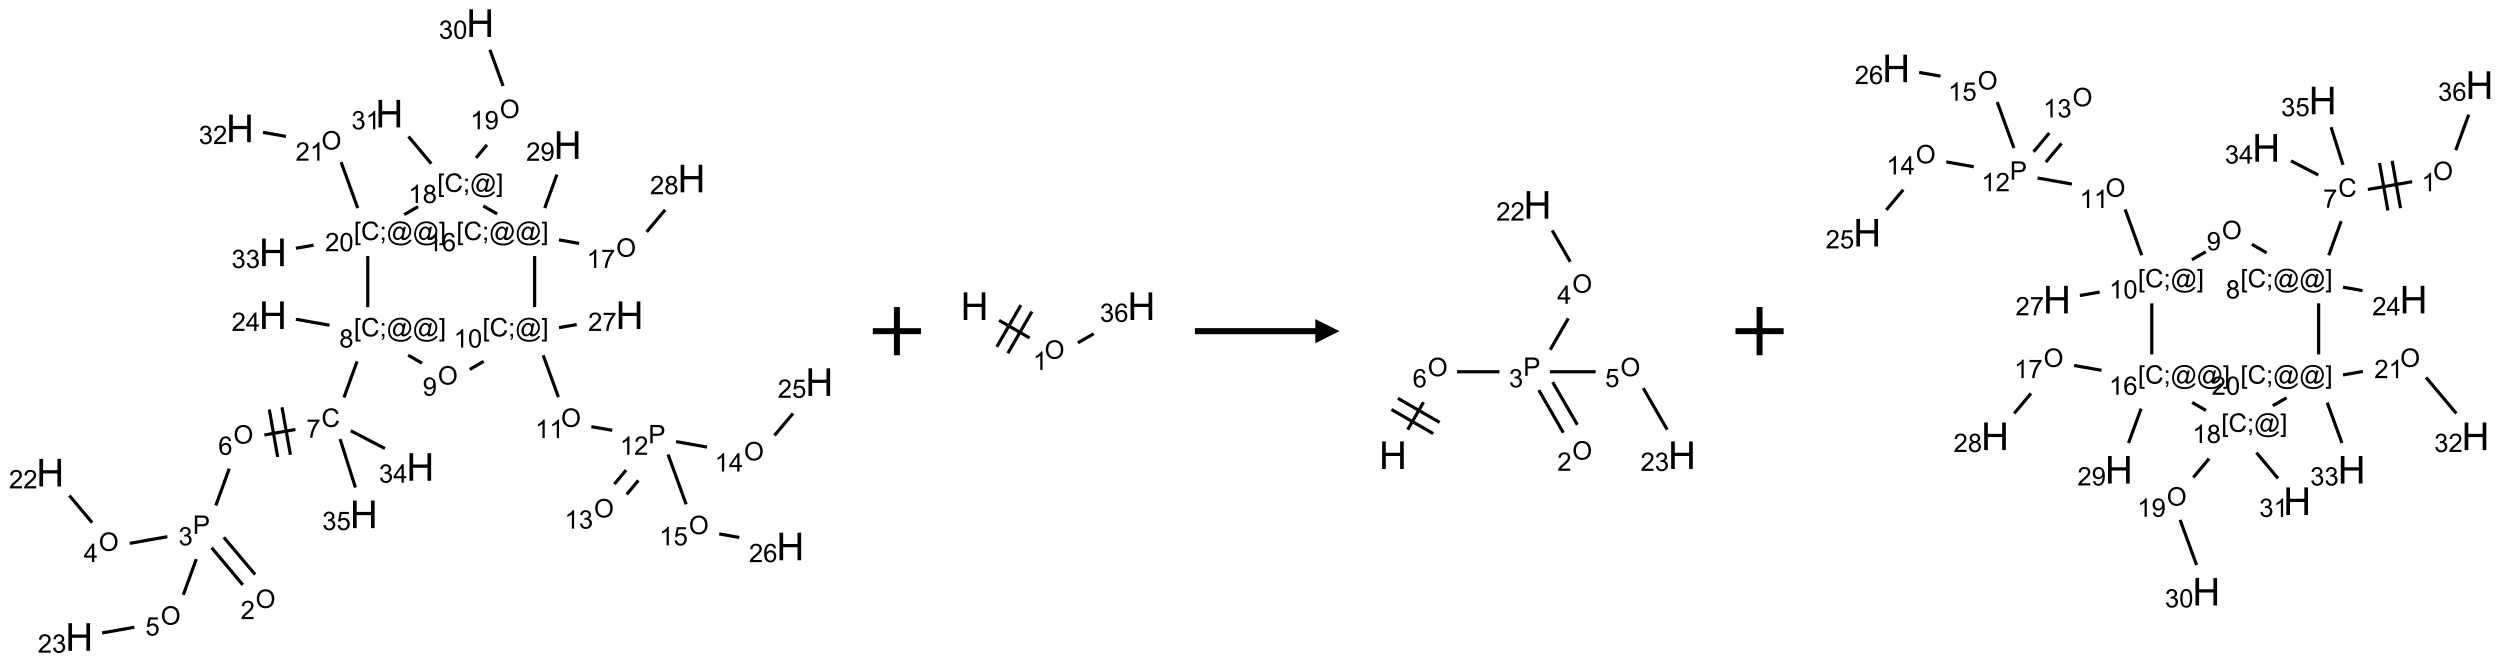 <?xml version="1.0" encoding="UTF-8"?>
<svg xmlns="http://www.w3.org/2000/svg" xmlns:xlink="http://www.w3.org/1999/xlink" width="1038" height="275" viewBox="0 0 1038 275">
<defs>
<g>
<g id="glyph-0-0">
<path d="M 1.332 0 L 1.332 -6.668 L 6.668 -6.668 L 6.668 0 Z M 1.5 -0.168 L 6.5 -0.168 L 6.5 -6.5 L 1.5 -6.5 Z M 1.5 -0.168 "/>
</g>
<g id="glyph-0-1">
<path d="M 0.516 -3.719 C 0.516 -4.984 0.855 -5.977 1.535 -6.695 C 2.215 -7.414 3.094 -7.77 4.172 -7.77 C 4.875 -7.77 5.512 -7.602 6.078 -7.266 C 6.645 -6.93 7.074 -6.461 7.371 -5.855 C 7.668 -5.254 7.816 -4.57 7.816 -3.809 C 7.816 -3.035 7.66 -2.34 7.348 -1.73 C 7.035 -1.117 6.594 -0.656 6.02 -0.34 C 5.449 -0.027 4.828 0.129 4.168 0.129 C 3.449 0.129 2.805 -0.043 2.238 -0.391 C 1.672 -0.738 1.246 -1.211 0.953 -1.812 C 0.66 -2.414 0.516 -3.047 0.516 -3.719 Z M 1.559 -3.703 C 1.559 -2.781 1.805 -2.059 2.301 -1.527 C 2.793 -1 3.414 -0.734 4.16 -0.734 C 4.922 -0.734 5.547 -1 6.039 -1.535 C 6.531 -2.07 6.777 -2.828 6.777 -3.812 C 6.777 -4.434 6.672 -4.977 6.461 -5.441 C 6.25 -5.902 5.945 -6.262 5.539 -6.52 C 5.133 -6.773 4.68 -6.902 4.176 -6.902 C 3.461 -6.902 2.848 -6.656 2.332 -6.164 C 1.816 -5.672 1.559 -4.852 1.559 -3.703 Z M 1.559 -3.703 "/>
</g>
<g id="glyph-0-2">
<path d="M 5.371 -0.902 L 5.371 0 L 0.324 0 C 0.316 -0.227 0.352 -0.441 0.434 -0.652 C 0.562 -0.996 0.766 -1.332 1.051 -1.668 C 1.332 -2 1.742 -2.387 2.277 -2.824 C 3.105 -3.504 3.668 -4.043 3.957 -4.441 C 4.25 -4.84 4.395 -5.215 4.395 -5.566 C 4.395 -5.938 4.262 -6.254 3.996 -6.508 C 3.73 -6.762 3.387 -6.891 2.957 -6.891 C 2.508 -6.891 2.145 -6.754 1.875 -6.484 C 1.605 -6.215 1.469 -5.84 1.465 -5.359 L 0.5 -5.457 C 0.566 -6.176 0.812 -6.727 1.246 -7.102 C 1.676 -7.477 2.254 -7.668 2.98 -7.668 C 3.711 -7.668 4.293 -7.465 4.719 -7.059 C 5.145 -6.652 5.359 -6.148 5.359 -5.547 C 5.359 -5.242 5.297 -4.941 5.172 -4.645 C 5.047 -4.352 4.84 -4.039 4.551 -3.715 C 4.262 -3.387 3.777 -2.938 3.105 -2.371 C 2.543 -1.898 2.18 -1.578 2.02 -1.41 C 1.859 -1.242 1.73 -1.07 1.625 -0.902 Z M 5.371 -0.902 "/>
</g>
<g id="glyph-0-3">
<path d="M 0.824 0 L 0.824 -7.637 L 3.703 -7.637 C 4.211 -7.637 4.598 -7.609 4.863 -7.562 C 5.238 -7.5 5.555 -7.383 5.809 -7.207 C 6.062 -7.031 6.266 -6.785 6.418 -6.469 C 6.574 -6.152 6.652 -5.805 6.652 -5.426 C 6.652 -4.777 6.445 -4.227 6.031 -3.777 C 5.617 -3.328 4.871 -3.105 3.793 -3.105 L 1.832 -3.105 L 1.832 0 Z M 1.832 -4.004 L 3.809 -4.004 C 4.461 -4.004 4.922 -4.125 5.199 -4.371 C 5.473 -4.613 5.609 -4.953 5.609 -5.395 C 5.609 -5.715 5.527 -5.988 5.367 -6.215 C 5.207 -6.441 4.992 -6.594 4.73 -6.668 C 4.559 -6.711 4.246 -6.734 3.785 -6.734 L 1.832 -6.734 Z M 1.832 -4.004 "/>
</g>
<g id="glyph-0-4">
<path d="M 0.449 -2.016 L 1.387 -2.141 C 1.492 -1.609 1.676 -1.227 1.934 -0.992 C 2.191 -0.758 2.508 -0.641 2.879 -0.641 C 3.32 -0.641 3.695 -0.793 3.996 -1.098 C 4.301 -1.402 4.453 -1.781 4.453 -2.234 C 4.453 -2.664 4.312 -3.02 4.031 -3.301 C 3.75 -3.578 3.391 -3.719 2.957 -3.719 C 2.781 -3.719 2.562 -3.684 2.297 -3.613 L 2.402 -4.438 C 2.465 -4.43 2.516 -4.426 2.551 -4.426 C 2.949 -4.426 3.312 -4.531 3.629 -4.738 C 3.949 -4.949 4.109 -5.27 4.109 -5.703 C 4.109 -6.047 3.992 -6.332 3.762 -6.559 C 3.527 -6.785 3.227 -6.895 2.859 -6.895 C 2.496 -6.895 2.191 -6.781 1.949 -6.551 C 1.707 -6.324 1.547 -5.98 1.48 -5.52 L 0.543 -5.688 C 0.656 -6.316 0.918 -6.805 1.324 -7.148 C 1.73 -7.492 2.234 -7.668 2.84 -7.668 C 3.254 -7.668 3.641 -7.578 3.988 -7.398 C 4.34 -7.219 4.609 -6.977 4.793 -6.668 C 4.98 -6.359 5.074 -6.031 5.074 -5.684 C 5.074 -5.352 4.984 -5.051 4.809 -4.781 C 4.629 -4.512 4.367 -4.297 4.02 -4.137 C 4.473 -4.031 4.824 -3.816 5.074 -3.488 C 5.324 -3.16 5.449 -2.75 5.449 -2.254 C 5.449 -1.59 5.203 -1.023 4.719 -0.559 C 4.234 -0.098 3.617 0.137 2.875 0.137 C 2.203 0.137 1.648 -0.062 1.207 -0.465 C 0.762 -0.863 0.512 -1.379 0.449 -2.016 Z M 0.449 -2.016 "/>
</g>
<g id="glyph-0-5">
<path d="M 3.449 0 L 3.449 -1.828 L 0.137 -1.828 L 0.137 -2.688 L 3.621 -7.637 L 4.387 -7.637 L 4.387 -2.688 L 5.418 -2.688 L 5.418 -1.828 L 4.387 -1.828 L 4.387 0 Z M 3.449 -2.688 L 3.449 -6.129 L 1.059 -2.688 Z M 3.449 -2.688 "/>
</g>
<g id="glyph-0-6">
<path d="M 0.441 -2 L 1.426 -2.082 C 1.5 -1.605 1.668 -1.242 1.934 -1.004 C 2.199 -0.762 2.52 -0.641 2.895 -0.641 C 3.348 -0.641 3.73 -0.812 4.043 -1.152 C 4.355 -1.492 4.512 -1.941 4.512 -2.504 C 4.512 -3.039 4.359 -3.461 4.059 -3.77 C 3.758 -4.078 3.367 -4.234 2.879 -4.234 C 2.578 -4.234 2.305 -4.164 2.062 -4.027 C 1.82 -3.891 1.629 -3.715 1.488 -3.496 L 0.609 -3.609 L 1.348 -7.531 L 5.145 -7.531 L 5.145 -6.637 L 2.098 -6.637 L 1.688 -4.582 C 2.145 -4.902 2.625 -5.062 3.129 -5.062 C 3.797 -5.062 4.359 -4.832 4.816 -4.371 C 5.277 -3.91 5.504 -3.312 5.504 -2.59 C 5.504 -1.898 5.305 -1.301 4.902 -0.797 C 4.41 -0.18 3.742 0.129 2.895 0.129 C 2.199 0.129 1.633 -0.062 1.195 -0.453 C 0.758 -0.844 0.504 -1.359 0.441 -2 Z M 0.441 -2 "/>
</g>
<g id="glyph-0-7">
<path d="M 5.309 -5.766 L 4.375 -5.691 C 4.293 -6.059 4.172 -6.328 4.02 -6.496 C 3.766 -6.762 3.453 -6.895 3.082 -6.895 C 2.785 -6.895 2.523 -6.812 2.297 -6.645 C 2 -6.43 1.77 -6.117 1.598 -5.703 C 1.43 -5.289 1.34 -4.703 1.332 -3.938 C 1.559 -4.281 1.836 -4.535 2.16 -4.703 C 2.488 -4.871 2.828 -4.953 3.188 -4.953 C 3.812 -4.953 4.344 -4.723 4.785 -4.262 C 5.223 -3.801 5.441 -3.207 5.441 -2.48 C 5.441 -2 5.34 -1.555 5.133 -1.145 C 4.926 -0.73 4.641 -0.418 4.281 -0.199 C 3.922 0.02 3.512 0.129 3.051 0.129 C 2.27 0.129 1.633 -0.156 1.141 -0.73 C 0.648 -1.305 0.402 -2.254 0.402 -3.574 C 0.402 -5.051 0.672 -6.121 1.219 -6.793 C 1.695 -7.375 2.336 -7.668 3.141 -7.668 C 3.742 -7.668 4.234 -7.5 4.617 -7.16 C 5 -6.824 5.23 -6.359 5.309 -5.766 Z M 1.48 -2.473 C 1.48 -2.152 1.547 -1.844 1.684 -1.547 C 1.82 -1.25 2.016 -1.027 2.262 -0.871 C 2.508 -0.719 2.766 -0.641 3.035 -0.641 C 3.434 -0.641 3.773 -0.801 4.059 -1.121 C 4.344 -1.441 4.484 -1.875 4.484 -2.422 C 4.484 -2.949 4.344 -3.367 4.062 -3.668 C 3.781 -3.973 3.426 -4.125 3 -4.125 C 2.578 -4.125 2.219 -3.973 1.922 -3.668 C 1.625 -3.363 1.48 -2.969 1.48 -2.473 Z M 1.48 -2.473 "/>
</g>
<g id="glyph-0-8">
<path d="M 6.27 -2.676 L 7.281 -2.422 C 7.07 -1.594 6.688 -0.961 6.137 -0.523 C 5.586 -0.086 4.914 0.129 4.121 0.129 C 3.297 0.129 2.629 -0.039 2.113 -0.371 C 1.598 -0.707 1.203 -1.191 0.934 -1.828 C 0.664 -2.465 0.531 -3.145 0.531 -3.875 C 0.531 -4.672 0.684 -5.363 0.988 -5.957 C 1.293 -6.547 1.723 -6.996 2.285 -7.305 C 2.844 -7.613 3.461 -7.766 4.137 -7.766 C 4.898 -7.766 5.543 -7.57 6.062 -7.184 C 6.582 -6.793 6.945 -6.246 7.152 -5.543 L 6.156 -5.309 C 5.98 -5.863 5.723 -6.266 5.387 -6.52 C 5.051 -6.773 4.625 -6.902 4.113 -6.902 C 3.527 -6.902 3.039 -6.762 2.645 -6.48 C 2.25 -6.199 1.973 -5.82 1.812 -5.348 C 1.652 -4.871 1.574 -4.383 1.574 -3.879 C 1.574 -3.23 1.668 -2.664 1.855 -2.18 C 2.047 -1.695 2.34 -1.332 2.738 -1.094 C 3.137 -0.855 3.57 -0.734 4.035 -0.734 C 4.602 -0.734 5.082 -0.898 5.473 -1.223 C 5.867 -1.551 6.133 -2.035 6.27 -2.676 Z M 6.27 -2.676 "/>
</g>
<g id="glyph-0-9">
<path d="M 0.504 -6.637 L 0.504 -7.535 L 5.449 -7.535 L 5.449 -6.809 C 4.961 -6.289 4.48 -5.602 4.004 -4.746 C 3.527 -3.887 3.156 -3.004 2.895 -2.098 C 2.707 -1.461 2.59 -0.762 2.535 0 L 1.574 0 C 1.582 -0.602 1.703 -1.328 1.926 -2.176 C 2.152 -3.027 2.477 -3.848 2.898 -4.637 C 3.32 -5.426 3.77 -6.094 4.246 -6.637 Z M 0.504 -6.637 "/>
</g>
<g id="glyph-0-10">
<path d="M 0.723 2.121 L 0.723 -7.637 L 2.793 -7.637 L 2.793 -6.859 L 1.66 -6.859 L 1.66 1.344 L 2.793 1.344 L 2.793 2.121 Z M 0.723 2.121 "/>
</g>
<g id="glyph-0-11">
<path d="M 0.949 -4.465 L 0.949 -5.531 L 2.016 -5.531 L 2.016 -4.465 Z M 0.949 0 L 0.949 -1.066 L 2.016 -1.066 L 2.016 0 C 2.016 0.391 1.945 0.711 1.809 0.949 C 1.668 1.191 1.449 1.379 1.145 1.512 L 0.887 1.109 C 1.082 1.023 1.23 0.895 1.324 0.727 C 1.418 0.559 1.469 0.316 1.48 0 Z M 0.949 0 "/>
</g>
<g id="glyph-0-12">
<path d="M 6.047 -0.848 C 5.82 -0.59 5.57 -0.379 5.289 -0.223 C 5.008 -0.062 4.73 0.016 4.449 0.016 C 4.141 0.016 3.84 -0.074 3.547 -0.254 C 3.254 -0.434 3.02 -0.715 2.836 -1.09 C 2.652 -1.465 2.562 -1.875 2.562 -2.324 C 2.562 -2.875 2.703 -3.43 2.988 -3.98 C 3.27 -4.535 3.621 -4.953 4.043 -5.23 C 4.461 -5.508 4.871 -5.645 5.266 -5.645 C 5.566 -5.645 5.855 -5.566 6.129 -5.41 C 6.402 -5.25 6.641 -5.012 6.84 -4.688 L 7.016 -5.496 L 7.949 -5.496 L 7.199 -2 C 7.094 -1.516 7.043 -1.246 7.043 -1.191 C 7.043 -1.098 7.078 -1.02 7.148 -0.949 C 7.219 -0.883 7.305 -0.848 7.406 -0.848 C 7.59 -0.848 7.832 -0.953 8.129 -1.168 C 8.527 -1.445 8.84 -1.816 9.07 -2.285 C 9.301 -2.75 9.418 -3.234 9.418 -3.73 C 9.418 -4.309 9.27 -4.852 8.973 -5.355 C 8.676 -5.859 8.23 -6.262 7.645 -6.562 C 7.055 -6.863 6.406 -7.016 5.691 -7.016 C 4.879 -7.016 4.137 -6.824 3.465 -6.445 C 2.793 -6.066 2.273 -5.52 1.902 -4.809 C 1.535 -4.098 1.348 -3.34 1.348 -2.527 C 1.348 -1.676 1.535 -0.941 1.902 -0.328 C 2.273 0.285 2.809 0.742 3.508 1.035 C 4.207 1.328 4.984 1.473 5.832 1.473 C 6.742 1.473 7.504 1.32 8.121 1.016 C 8.734 0.711 9.195 0.34 9.5 -0.098 L 10.441 -0.098 C 10.266 0.266 9.961 0.637 9.531 1.016 C 9.102 1.395 8.59 1.695 7.996 1.914 C 7.402 2.133 6.688 2.246 5.848 2.246 C 5.078 2.246 4.367 2.145 3.715 1.949 C 3.066 1.75 2.512 1.453 2.051 1.055 C 1.594 0.656 1.25 0.199 1.016 -0.316 C 0.723 -0.973 0.578 -1.684 0.578 -2.441 C 0.578 -3.289 0.75 -4.098 1.098 -4.863 C 1.523 -5.805 2.125 -6.527 2.902 -7.027 C 3.684 -7.527 4.629 -7.777 5.738 -7.777 C 6.602 -7.777 7.375 -7.602 8.059 -7.246 C 8.746 -6.895 9.285 -6.371 9.684 -5.672 C 10.02 -5.07 10.188 -4.418 10.188 -3.715 C 10.188 -2.707 9.832 -1.812 9.125 -1.031 C 8.492 -0.328 7.801 0.02 7.051 0.02 C 6.812 0.02 6.617 -0.016 6.473 -0.09 C 6.324 -0.16 6.215 -0.266 6.145 -0.402 C 6.102 -0.488 6.066 -0.637 6.047 -0.848 Z M 3.527 -2.262 C 3.527 -1.785 3.641 -1.414 3.863 -1.152 C 4.09 -0.887 4.348 -0.754 4.641 -0.754 C 4.836 -0.754 5.039 -0.812 5.254 -0.93 C 5.469 -1.047 5.676 -1.219 5.871 -1.449 C 6.066 -1.676 6.23 -1.969 6.355 -2.32 C 6.48 -2.672 6.543 -3.027 6.543 -3.379 C 6.543 -3.852 6.426 -4.219 6.191 -4.48 C 5.957 -4.738 5.672 -4.871 5.332 -4.871 C 5.109 -4.871 4.902 -4.812 4.707 -4.699 C 4.512 -4.586 4.32 -4.406 4.137 -4.156 C 3.953 -3.906 3.805 -3.602 3.691 -3.246 C 3.582 -2.887 3.527 -2.559 3.527 -2.262 Z M 3.527 -2.262 "/>
</g>
<g id="glyph-0-13">
<path d="M 2.27 2.121 L 0.203 2.121 L 0.203 1.344 L 1.332 1.344 L 1.332 -6.859 L 0.203 -6.859 L 0.203 -7.637 L 2.27 -7.637 Z M 2.27 2.121 "/>
</g>
<g id="glyph-0-14">
<path d="M 1.887 -4.141 C 1.496 -4.281 1.207 -4.484 1.02 -4.75 C 0.832 -5.016 0.738 -5.328 0.738 -5.699 C 0.738 -6.254 0.938 -6.719 1.34 -7.098 C 1.738 -7.477 2.27 -7.668 2.934 -7.668 C 3.598 -7.668 4.137 -7.473 4.543 -7.086 C 4.949 -6.699 5.152 -6.227 5.152 -5.672 C 5.152 -5.316 5.059 -5.008 4.871 -4.746 C 4.688 -4.484 4.406 -4.281 4.027 -4.141 C 4.496 -3.988 4.852 -3.742 5.098 -3.402 C 5.34 -3.062 5.465 -2.656 5.465 -2.184 C 5.465 -1.531 5.234 -0.98 4.77 -0.535 C 4.309 -0.09 3.703 0.129 2.949 0.129 C 2.195 0.129 1.586 -0.094 1.125 -0.539 C 0.664 -0.984 0.434 -1.543 0.434 -2.207 C 0.434 -2.703 0.559 -3.121 0.809 -3.457 C 1.062 -3.793 1.422 -4.02 1.887 -4.141 Z M 1.699 -5.73 C 1.699 -5.367 1.812 -5.074 2.047 -4.844 C 2.281 -4.613 2.582 -4.5 2.953 -4.5 C 3.312 -4.5 3.609 -4.613 3.84 -4.84 C 4.07 -5.066 4.188 -5.348 4.188 -5.676 C 4.188 -6.02 4.07 -6.309 3.832 -6.543 C 3.594 -6.777 3.297 -6.895 2.941 -6.895 C 2.586 -6.895 2.289 -6.781 2.051 -6.551 C 1.816 -6.324 1.699 -6.047 1.699 -5.73 Z M 1.395 -2.203 C 1.395 -1.938 1.461 -1.676 1.586 -1.426 C 1.711 -1.176 1.902 -0.984 2.152 -0.848 C 2.402 -0.711 2.672 -0.641 2.957 -0.641 C 3.406 -0.641 3.777 -0.785 4.066 -1.074 C 4.359 -1.363 4.504 -1.727 4.504 -2.172 C 4.504 -2.625 4.355 -2.996 4.055 -3.293 C 3.754 -3.586 3.379 -3.734 2.926 -3.734 C 2.484 -3.734 2.121 -3.59 1.832 -3.297 C 1.543 -3.004 1.395 -2.641 1.395 -2.203 Z M 1.395 -2.203 "/>
</g>
<g id="glyph-0-15">
<path d="M 0.582 -1.766 L 1.484 -1.848 C 1.562 -1.426 1.707 -1.117 1.922 -0.926 C 2.137 -0.734 2.414 -0.641 2.75 -0.641 C 3.039 -0.641 3.289 -0.707 3.508 -0.84 C 3.727 -0.973 3.902 -1.148 4.043 -1.367 C 4.18 -1.586 4.297 -1.887 4.391 -2.262 C 4.484 -2.637 4.531 -3.016 4.531 -3.406 C 4.531 -3.449 4.531 -3.512 4.527 -3.594 C 4.34 -3.297 4.082 -3.055 3.758 -2.867 C 3.434 -2.68 3.082 -2.59 2.703 -2.59 C 2.07 -2.59 1.535 -2.816 1.098 -3.277 C 0.66 -3.734 0.441 -4.34 0.441 -5.09 C 0.441 -5.863 0.672 -6.484 1.129 -6.957 C 1.586 -7.43 2.156 -7.668 2.844 -7.668 C 3.34 -7.668 3.793 -7.531 4.207 -7.266 C 4.617 -7 4.93 -6.617 5.145 -6.121 C 5.355 -5.629 5.465 -4.91 5.465 -3.973 C 5.465 -2.996 5.359 -2.223 5.145 -1.645 C 4.934 -1.066 4.617 -0.625 4.199 -0.324 C 3.781 -0.02 3.293 0.129 2.73 0.129 C 2.133 0.129 1.645 -0.035 1.266 -0.367 C 0.887 -0.699 0.66 -1.164 0.582 -1.766 Z M 4.422 -5.137 C 4.422 -5.676 4.277 -6.102 3.992 -6.418 C 3.707 -6.734 3.359 -6.891 2.957 -6.891 C 2.543 -6.891 2.18 -6.719 1.871 -6.379 C 1.562 -6.039 1.406 -5.598 1.406 -5.059 C 1.406 -4.57 1.555 -4.176 1.848 -3.871 C 2.141 -3.566 2.5 -3.418 2.934 -3.418 C 3.367 -3.418 3.723 -3.57 4.004 -3.871 C 4.281 -4.176 4.422 -4.598 4.422 -5.137 Z M 4.422 -5.137 "/>
</g>
<g id="glyph-0-16">
<path d="M 3.973 0 L 3.035 0 L 3.035 -5.973 C 2.809 -5.758 2.516 -5.543 2.148 -5.328 C 1.781 -5.113 1.453 -4.953 1.16 -4.844 L 1.16 -5.75 C 1.684 -5.996 2.145 -6.297 2.535 -6.645 C 2.93 -6.996 3.207 -7.336 3.371 -7.668 L 3.973 -7.668 Z M 3.973 0 "/>
</g>
<g id="glyph-0-17">
<path d="M 0.441 -3.766 C 0.441 -4.668 0.535 -5.395 0.723 -5.945 C 0.906 -6.496 1.184 -6.922 1.551 -7.219 C 1.918 -7.516 2.375 -7.668 2.934 -7.668 C 3.344 -7.668 3.703 -7.586 4.012 -7.418 C 4.32 -7.254 4.574 -7.016 4.777 -6.707 C 4.977 -6.395 5.137 -6.016 5.25 -5.57 C 5.363 -5.125 5.422 -4.523 5.422 -3.766 C 5.422 -2.871 5.328 -2.148 5.145 -1.598 C 4.961 -1.047 4.688 -0.621 4.32 -0.32 C 3.953 -0.02 3.492 0.129 2.934 0.129 C 2.195 0.129 1.617 -0.133 1.199 -0.66 C 0.695 -1.297 0.441 -2.332 0.441 -3.766 Z M 1.406 -3.766 C 1.406 -2.512 1.555 -1.68 1.848 -1.262 C 2.141 -0.848 2.5 -0.641 2.934 -0.641 C 3.363 -0.641 3.727 -0.848 4.02 -1.266 C 4.312 -1.684 4.457 -2.516 4.457 -3.766 C 4.457 -5.023 4.312 -5.859 4.02 -6.27 C 3.727 -6.684 3.359 -6.891 2.922 -6.891 C 2.492 -6.891 2.148 -6.707 1.891 -6.344 C 1.566 -5.879 1.406 -5.02 1.406 -3.766 Z M 1.406 -3.766 "/>
</g>
<g id="glyph-1-0">
<path d="M 2 0 L 2 -10 L 10 -10 L 10 0 Z M 2.25 -0.25 L 9.75 -0.25 L 9.75 -9.75 L 2.25 -9.75 Z M 2.25 -0.25 "/>
</g>
<g id="glyph-1-1">
<path d="M 1.281 0 L 1.281 -11.453 L 2.797 -11.453 L 2.797 -6.75 L 8.75 -6.75 L 8.75 -11.453 L 10.266 -11.453 L 10.266 0 L 8.75 0 L 8.75 -5.398 L 2.797 -5.398 L 2.797 0 Z M 1.281 0 "/>
</g>
</g>
</defs>
<path fill="none" stroke-width="0.033" stroke-linecap="butt" stroke-linejoin="miter" stroke="rgb(0%, 0%, 0%)" stroke-opacity="1" stroke-miterlimit="10" d="M 2.127 5.724 L 1.802 5.338 " transform="matrix(40, 0, 0, 40, 20.854, 9.594)"/>
<path fill="none" stroke-width="0.033" stroke-linecap="butt" stroke-linejoin="miter" stroke="rgb(0%, 0%, 0%)" stroke-opacity="1" stroke-miterlimit="10" d="M 1.999 5.831 L 1.675 5.445 " transform="matrix(40, 0, 0, 40, 20.854, 9.594)"/>
<path fill="none" stroke-width="0.033" stroke-linecap="butt" stroke-linejoin="miter" stroke="rgb(0%, 0%, 0%)" stroke-opacity="1" stroke-miterlimit="10" d="M 1.216 5.331 L 0.825 5.4 " transform="matrix(40, 0, 0, 40, 20.854, 9.594)"/>
<path fill="none" stroke-width="0.033" stroke-linecap="butt" stroke-linejoin="miter" stroke="rgb(0%, 0%, 0%)" stroke-opacity="1" stroke-miterlimit="10" d="M 0.435 5.185 L 0.199 4.904 " transform="matrix(40, 0, 0, 40, 20.854, 9.594)"/>
<path fill="none" stroke-width="0.033" stroke-linecap="butt" stroke-linejoin="miter" stroke="rgb(0%, 0%, 0%)" stroke-opacity="1" stroke-miterlimit="10" d="M 1.516 5.564 L 1.381 5.935 " transform="matrix(40, 0, 0, 40, 20.854, 9.594)"/>
<path fill="none" stroke-width="0.033" stroke-linecap="butt" stroke-linejoin="miter" stroke="rgb(0%, 0%, 0%)" stroke-opacity="1" stroke-miterlimit="10" d="M 0.873 6.271 L 0.539 6.33 " transform="matrix(40, 0, 0, 40, 20.854, 9.594)"/>
<path fill="none" stroke-width="0.033" stroke-linecap="butt" stroke-linejoin="miter" stroke="rgb(0%, 0%, 0%)" stroke-opacity="1" stroke-miterlimit="10" d="M 1.719 5.007 L 1.858 4.625 " transform="matrix(40, 0, 0, 40, 20.854, 9.594)"/>
<path fill="none" stroke-width="0.033" stroke-linecap="butt" stroke-linejoin="miter" stroke="rgb(0%, 0%, 0%)" stroke-opacity="1" stroke-miterlimit="10" d="M 2.223 4.275 L 2.545 4.218 " transform="matrix(40, 0, 0, 40, 20.854, 9.594)"/>
<path fill="none" stroke-width="0.033" stroke-linecap="butt" stroke-linejoin="miter" stroke="rgb(0%, 0%, 0%)" stroke-opacity="1" stroke-miterlimit="10" d="M 2.493 4.481 L 2.406 3.988 " transform="matrix(40, 0, 0, 40, 20.854, 9.594)"/>
<path fill="none" stroke-width="0.033" stroke-linecap="butt" stroke-linejoin="miter" stroke="rgb(0%, 0%, 0%)" stroke-opacity="1" stroke-miterlimit="10" d="M 2.361 4.504 L 2.274 4.011 " transform="matrix(40, 0, 0, 40, 20.854, 9.594)"/>
<path fill="none" stroke-width="0.033" stroke-linecap="butt" stroke-linejoin="miter" stroke="rgb(0%, 0%, 0%)" stroke-opacity="1" stroke-miterlimit="10" d="M 3.049 3.886 L 3.185 3.511 " transform="matrix(40, 0, 0, 40, 20.854, 9.594)"/>
<path fill="none" stroke-width="0.033" stroke-linecap="butt" stroke-linejoin="miter" stroke="rgb(0%, 0%, 0%)" stroke-opacity="1" stroke-miterlimit="10" d="M 2.899 3.136 L 2.55 3.074 " transform="matrix(40, 0, 0, 40, 20.854, 9.594)"/>
<path fill="none" stroke-width="0.033" stroke-linecap="butt" stroke-linejoin="miter" stroke="rgb(0%, 0%, 0%)" stroke-opacity="1" stroke-miterlimit="10" d="M 3.715 3.447 L 3.859 3.53 " transform="matrix(40, 0, 0, 40, 20.854, 9.594)"/>
<path fill="none" stroke-width="0.033" stroke-linecap="butt" stroke-linejoin="miter" stroke="rgb(0%, 0%, 0%)" stroke-opacity="1" stroke-miterlimit="10" d="M 4.355 3.595 L 4.499 3.511 " transform="matrix(40, 0, 0, 40, 20.854, 9.594)"/>
<path fill="none" stroke-width="0.033" stroke-linecap="butt" stroke-linejoin="miter" stroke="rgb(0%, 0%, 0%)" stroke-opacity="1" stroke-miterlimit="10" d="M 5.117 3.448 L 5.275 3.882 " transform="matrix(40, 0, 0, 40, 20.854, 9.594)"/>
<path fill="none" stroke-width="0.033" stroke-linecap="butt" stroke-linejoin="miter" stroke="rgb(0%, 0%, 0%)" stroke-opacity="1" stroke-miterlimit="10" d="M 5.617 4.189 L 5.834 4.227 " transform="matrix(40, 0, 0, 40, 20.854, 9.594)"/>
<path fill="none" stroke-width="0.033" stroke-linecap="butt" stroke-linejoin="miter" stroke="rgb(0%, 0%, 0%)" stroke-opacity="1" stroke-miterlimit="10" d="M 5.977 4.64 L 5.856 4.785 " transform="matrix(40, 0, 0, 40, 20.854, 9.594)"/>
<path fill="none" stroke-width="0.033" stroke-linecap="butt" stroke-linejoin="miter" stroke="rgb(0%, 0%, 0%)" stroke-opacity="1" stroke-miterlimit="10" d="M 6.105 4.747 L 5.984 4.892 " transform="matrix(40, 0, 0, 40, 20.854, 9.594)"/>
<path fill="none" stroke-width="0.033" stroke-linecap="butt" stroke-linejoin="miter" stroke="rgb(0%, 0%, 0%)" stroke-opacity="1" stroke-miterlimit="10" d="M 6.496 4.344 L 6.818 4.401 " transform="matrix(40, 0, 0, 40, 20.854, 9.594)"/>
<path fill="none" stroke-width="0.033" stroke-linecap="butt" stroke-linejoin="miter" stroke="rgb(0%, 0%, 0%)" stroke-opacity="1" stroke-miterlimit="10" d="M 7.518 4.28 L 7.71 4.052 " transform="matrix(40, 0, 0, 40, 20.854, 9.594)"/>
<path fill="none" stroke-width="0.033" stroke-linecap="butt" stroke-linejoin="miter" stroke="rgb(0%, 0%, 0%)" stroke-opacity="1" stroke-miterlimit="10" d="M 6.413 4.478 L 6.601 4.995 " transform="matrix(40, 0, 0, 40, 20.854, 9.594)"/>
<path fill="none" stroke-width="0.033" stroke-linecap="butt" stroke-linejoin="miter" stroke="rgb(0%, 0%, 0%)" stroke-opacity="1" stroke-miterlimit="10" d="M 6.944 5.302 L 7.153 5.339 " transform="matrix(40, 0, 0, 40, 20.854, 9.594)"/>
<path fill="none" stroke-width="0.033" stroke-linecap="butt" stroke-linejoin="miter" stroke="rgb(0%, 0%, 0%)" stroke-opacity="1" stroke-miterlimit="10" d="M 5.281 3.161 L 5.465 3.129 " transform="matrix(40, 0, 0, 40, 20.854, 9.594)"/>
<path fill="none" stroke-width="0.033" stroke-linecap="butt" stroke-linejoin="miter" stroke="rgb(0%, 0%, 0%)" stroke-opacity="1" stroke-miterlimit="10" d="M 5.028 2.948 L 5.028 2.418 " transform="matrix(40, 0, 0, 40, 20.854, 9.594)"/>
<path fill="none" stroke-width="0.033" stroke-linecap="butt" stroke-linejoin="miter" stroke="rgb(0%, 0%, 0%)" stroke-opacity="1" stroke-miterlimit="10" d="M 5.281 2.25 L 5.49 2.287 " transform="matrix(40, 0, 0, 40, 20.854, 9.594)"/>
<path fill="none" stroke-width="0.033" stroke-linecap="butt" stroke-linejoin="miter" stroke="rgb(0%, 0%, 0%)" stroke-opacity="1" stroke-miterlimit="10" d="M 6.191 2.167 L 6.383 1.938 " transform="matrix(40, 0, 0, 40, 20.854, 9.594)"/>
<path fill="none" stroke-width="0.033" stroke-linecap="butt" stroke-linejoin="miter" stroke="rgb(0%, 0%, 0%)" stroke-opacity="1" stroke-miterlimit="10" d="M 5.133 1.92 L 5.259 1.573 " transform="matrix(40, 0, 0, 40, 20.854, 9.594)"/>
<path fill="none" stroke-width="0.033" stroke-linecap="butt" stroke-linejoin="miter" stroke="rgb(0%, 0%, 0%)" stroke-opacity="1" stroke-miterlimit="10" d="M 4.639 1.981 L 4.495 1.898 " transform="matrix(40, 0, 0, 40, 20.854, 9.594)"/>
<path fill="none" stroke-width="0.033" stroke-linecap="butt" stroke-linejoin="miter" stroke="rgb(0%, 0%, 0%)" stroke-opacity="1" stroke-miterlimit="10" d="M 4.42 1.399 L 4.533 1.264 " transform="matrix(40, 0, 0, 40, 20.854, 9.594)"/>
<path fill="none" stroke-width="0.033" stroke-linecap="butt" stroke-linejoin="miter" stroke="rgb(0%, 0%, 0%)" stroke-opacity="1" stroke-miterlimit="10" d="M 4.701 0.653 L 4.564 0.277 " transform="matrix(40, 0, 0, 40, 20.854, 9.594)"/>
<path fill="none" stroke-width="0.033" stroke-linecap="butt" stroke-linejoin="miter" stroke="rgb(0%, 0%, 0%)" stroke-opacity="1" stroke-miterlimit="10" d="M 3.955 1.459 L 3.719 1.177 " transform="matrix(40, 0, 0, 40, 20.854, 9.594)"/>
<path fill="none" stroke-width="0.033" stroke-linecap="butt" stroke-linejoin="miter" stroke="rgb(0%, 0%, 0%)" stroke-opacity="1" stroke-miterlimit="10" d="M 3.818 1.905 L 3.674 1.988 " transform="matrix(40, 0, 0, 40, 20.854, 9.594)"/>
<path fill="none" stroke-width="0.033" stroke-linecap="butt" stroke-linejoin="miter" stroke="rgb(0%, 0%, 0%)" stroke-opacity="1" stroke-miterlimit="10" d="M 3.296 2.418 L 3.296 2.948 " transform="matrix(40, 0, 0, 40, 20.854, 9.594)"/>
<path fill="none" stroke-width="0.033" stroke-linecap="butt" stroke-linejoin="miter" stroke="rgb(0%, 0%, 0%)" stroke-opacity="1" stroke-miterlimit="10" d="M 3.192 1.92 L 3.019 1.443 " transform="matrix(40, 0, 0, 40, 20.854, 9.594)"/>
<path fill="none" stroke-width="0.033" stroke-linecap="butt" stroke-linejoin="miter" stroke="rgb(0%, 0%, 0%)" stroke-opacity="1" stroke-miterlimit="10" d="M 2.447 1.176 L 2.208 1.134 " transform="matrix(40, 0, 0, 40, 20.854, 9.594)"/>
<path fill="none" stroke-width="0.033" stroke-linecap="butt" stroke-linejoin="miter" stroke="rgb(0%, 0%, 0%)" stroke-opacity="1" stroke-miterlimit="10" d="M 2.734 2.305 L 2.55 2.337 " transform="matrix(40, 0, 0, 40, 20.854, 9.594)"/>
<path fill="none" stroke-width="0.033" stroke-linecap="butt" stroke-linejoin="miter" stroke="rgb(0%, 0%, 0%)" stroke-opacity="1" stroke-miterlimit="10" d="M 3.119 4.231 L 3.474 4.416 " transform="matrix(40, 0, 0, 40, 20.854, 9.594)"/>
<path fill="none" stroke-width="0.033" stroke-linecap="butt" stroke-linejoin="miter" stroke="rgb(0%, 0%, 0%)" stroke-opacity="1" stroke-miterlimit="10" d="M 3.009 4.318 L 3.168 4.821 " transform="matrix(40, 0, 0, 40, 20.854, 9.594)"/>
<g fill="rgb(0%, 0%, 0%)" fill-opacity="1">
<use xlink:href="#glyph-0-1" x="106.09" y="252.434"/>
</g>
<g fill="rgb(0%, 0%, 0%)" fill-opacity="1">
<use xlink:href="#glyph-0-2" x="99.902" y="257.066"/>
</g>
<g fill="rgb(0%, 0%, 0%)" fill-opacity="1">
<use xlink:href="#glyph-0-3" x="80.07" y="221.656"/>
</g>
<g fill="rgb(0%, 0%, 0%)" fill-opacity="1">
<use xlink:href="#glyph-0-4" x="74.113" y="226.426"/>
</g>
<g fill="rgb(0%, 0%, 0%)" fill-opacity="1">
<use xlink:href="#glyph-0-1" x="40.988" y="228.738"/>
</g>
<g fill="rgb(0%, 0%, 0%)" fill-opacity="1">
<use xlink:href="#glyph-0-5" x="34.754" y="233.34"/>
</g>
<g fill="rgb(0%, 0%, 0%)" fill-opacity="1">
<use xlink:href="#glyph-1-1" x="15.082" y="201.977"/>
</g>
<g fill="rgb(0%, 0%, 0%)" fill-opacity="1">
<use xlink:href="#glyph-0-2" x="3.727" y="202.77"/>
<use xlink:href="#glyph-0-2" x="9.659" y="202.77"/>
</g>
<g fill="rgb(0%, 0%, 0%)" fill-opacity="1">
<use xlink:href="#glyph-0-1" x="66.699" y="259.383"/>
</g>
<g fill="rgb(0%, 0%, 0%)" fill-opacity="1">
<use xlink:href="#glyph-0-6" x="60.375" y="263.879"/>
</g>
<g fill="rgb(0%, 0%, 0%)" fill-opacity="1">
<use xlink:href="#glyph-1-1" x="27.113" y="270.207"/>
</g>
<g fill="rgb(0%, 0%, 0%)" fill-opacity="1">
<use xlink:href="#glyph-0-2" x="15.68" y="270.996"/>
<use xlink:href="#glyph-0-4" x="21.612" y="270.996"/>
</g>
<g fill="rgb(0%, 0%, 0%)" fill-opacity="1">
<use xlink:href="#glyph-0-1" x="96.883" y="184.207"/>
</g>
<g fill="rgb(0%, 0%, 0%)" fill-opacity="1">
<use xlink:href="#glyph-0-7" x="90.621" y="188.836"/>
</g>
<g fill="rgb(0%, 0%, 0%)" fill-opacity="1">
<use xlink:href="#glyph-0-8" x="133.438" y="177.254"/>
</g>
<g fill="rgb(0%, 0%, 0%)" fill-opacity="1">
<use xlink:href="#glyph-0-9" x="127.184" y="181.762"/>
</g>
<g fill="rgb(0%, 0%, 0%)" fill-opacity="1">
<use xlink:href="#glyph-0-10" x="146.922" y="139.676"/>
<use xlink:href="#glyph-0-8" x="149.885" y="139.676"/>
<use xlink:href="#glyph-0-11" x="157.589" y="139.676"/>
<use xlink:href="#glyph-0-12" x="160.552" y="139.676"/>
<use xlink:href="#glyph-0-12" x="171.38" y="139.676"/>
<use xlink:href="#glyph-0-13" x="182.208" y="139.676"/>
</g>
<g fill="rgb(0%, 0%, 0%)" fill-opacity="1">
<use xlink:href="#glyph-0-14" x="140.852" y="144.305"/>
</g>
<g fill="rgb(0%, 0%, 0%)" fill-opacity="1">
<use xlink:href="#glyph-1-1" x="107.547" y="136.605"/>
</g>
<g fill="rgb(0%, 0%, 0%)" fill-opacity="1">
<use xlink:href="#glyph-0-2" x="96.145" y="137.398"/>
<use xlink:href="#glyph-0-5" x="102.077" y="137.398"/>
</g>
<g fill="rgb(0%, 0%, 0%)" fill-opacity="1">
<use xlink:href="#glyph-0-1" x="181.773" y="159.672"/>
</g>
<g fill="rgb(0%, 0%, 0%)" fill-opacity="1">
<use xlink:href="#glyph-0-15" x="175.492" y="164.305"/>
</g>
<g fill="rgb(0%, 0%, 0%)" fill-opacity="1">
<use xlink:href="#glyph-0-10" x="200.324" y="139.676"/>
<use xlink:href="#glyph-0-8" x="203.288" y="139.676"/>
<use xlink:href="#glyph-0-11" x="210.991" y="139.676"/>
<use xlink:href="#glyph-0-12" x="213.954" y="139.676"/>
<use xlink:href="#glyph-0-13" x="224.783" y="139.676"/>
</g>
<g fill="rgb(0%, 0%, 0%)" fill-opacity="1">
<use xlink:href="#glyph-0-16" x="188.363" y="144.305"/>
<use xlink:href="#glyph-0-17" x="194.296" y="144.305"/>
</g>
<g fill="rgb(0%, 0%, 0%)" fill-opacity="1">
<use xlink:href="#glyph-0-1" x="232.922" y="177.258"/>
</g>
<g fill="rgb(0%, 0%, 0%)" fill-opacity="1">
<use xlink:href="#glyph-0-16" x="222.195" y="181.891"/>
<use xlink:href="#glyph-0-16" x="228.128" y="181.891"/>
</g>
<g fill="rgb(0%, 0%, 0%)" fill-opacity="1">
<use xlink:href="#glyph-0-3" x="269.18" y="184.07"/>
</g>
<g fill="rgb(0%, 0%, 0%)" fill-opacity="1">
<use xlink:href="#glyph-0-16" x="257.367" y="188.836"/>
<use xlink:href="#glyph-0-2" x="263.299" y="188.836"/>
</g>
<g fill="rgb(0%, 0%, 0%)" fill-opacity="1">
<use xlink:href="#glyph-0-1" x="246.602" y="214.848"/>
</g>
<g fill="rgb(0%, 0%, 0%)" fill-opacity="1">
<use xlink:href="#glyph-0-16" x="234.398" y="219.48"/>
<use xlink:href="#glyph-0-4" x="240.331" y="219.48"/>
</g>
<g fill="rgb(0%, 0%, 0%)" fill-opacity="1">
<use xlink:href="#glyph-0-1" x="308.883" y="191.152"/>
</g>
<g fill="rgb(0%, 0%, 0%)" fill-opacity="1">
<use xlink:href="#glyph-0-16" x="296.711" y="195.785"/>
<use xlink:href="#glyph-0-5" x="302.643" y="195.785"/>
</g>
<g fill="rgb(0%, 0%, 0%)" fill-opacity="1">
<use xlink:href="#glyph-1-1" x="334.398" y="164.387"/>
</g>
<g fill="rgb(0%, 0%, 0%)" fill-opacity="1">
<use xlink:href="#glyph-0-2" x="322.91" y="165.18"/>
<use xlink:href="#glyph-0-6" x="328.842" y="165.18"/>
</g>
<g fill="rgb(0%, 0%, 0%)" fill-opacity="1">
<use xlink:href="#glyph-0-1" x="285.992" y="221.793"/>
</g>
<g fill="rgb(0%, 0%, 0%)" fill-opacity="1">
<use xlink:href="#glyph-0-16" x="273.734" y="226.426"/>
<use xlink:href="#glyph-0-6" x="279.667" y="226.426"/>
</g>
<g fill="rgb(0%, 0%, 0%)" fill-opacity="1">
<use xlink:href="#glyph-1-1" x="322.367" y="232.617"/>
</g>
<g fill="rgb(0%, 0%, 0%)" fill-opacity="1">
<use xlink:href="#glyph-0-2" x="310.941" y="233.41"/>
<use xlink:href="#glyph-0-7" x="316.874" y="233.41"/>
</g>
<g fill="rgb(0%, 0%, 0%)" fill-opacity="1">
<use xlink:href="#glyph-1-1" x="255.613" y="136.605"/>
</g>
<g fill="rgb(0%, 0%, 0%)" fill-opacity="1">
<use xlink:href="#glyph-0-2" x="244.18" y="137.398"/>
<use xlink:href="#glyph-0-9" x="250.112" y="137.398"/>
</g>
<g fill="rgb(0%, 0%, 0%)" fill-opacity="1">
<use xlink:href="#glyph-0-10" x="189.496" y="99.676"/>
<use xlink:href="#glyph-0-8" x="192.46" y="99.676"/>
<use xlink:href="#glyph-0-11" x="200.163" y="99.676"/>
<use xlink:href="#glyph-0-12" x="203.126" y="99.676"/>
<use xlink:href="#glyph-0-12" x="213.954" y="99.676"/>
<use xlink:href="#glyph-0-13" x="224.783" y="99.676"/>
</g>
<g fill="rgb(0%, 0%, 0%)" fill-opacity="1">
<use xlink:href="#glyph-0-16" x="177.512" y="104.305"/>
<use xlink:href="#glyph-0-7" x="183.444" y="104.305"/>
</g>
<g fill="rgb(0%, 0%, 0%)" fill-opacity="1">
<use xlink:href="#glyph-0-1" x="255.809" y="106.617"/>
</g>
<g fill="rgb(0%, 0%, 0%)" fill-opacity="1">
<use xlink:href="#glyph-0-16" x="243.609" y="111.25"/>
<use xlink:href="#glyph-0-9" x="249.542" y="111.25"/>
</g>
<g fill="rgb(0%, 0%, 0%)" fill-opacity="1">
<use xlink:href="#glyph-1-1" x="281.324" y="79.855"/>
</g>
<g fill="rgb(0%, 0%, 0%)" fill-opacity="1">
<use xlink:href="#glyph-0-2" x="269.875" y="80.648"/>
<use xlink:href="#glyph-0-14" x="275.807" y="80.648"/>
</g>
<g fill="rgb(0%, 0%, 0%)" fill-opacity="1">
<use xlink:href="#glyph-1-1" x="229.902" y="65.965"/>
</g>
<g fill="rgb(0%, 0%, 0%)" fill-opacity="1">
<use xlink:href="#glyph-0-2" x="218.453" y="66.754"/>
<use xlink:href="#glyph-0-15" x="224.385" y="66.754"/>
</g>
<g fill="rgb(0%, 0%, 0%)" fill-opacity="1">
<use xlink:href="#glyph-0-10" x="181.562" y="79.676"/>
<use xlink:href="#glyph-0-8" x="184.526" y="79.676"/>
<use xlink:href="#glyph-0-11" x="192.229" y="79.676"/>
<use xlink:href="#glyph-0-12" x="195.193" y="79.676"/>
<use xlink:href="#glyph-0-13" x="206.021" y="79.676"/>
</g>
<g fill="rgb(0%, 0%, 0%)" fill-opacity="1">
<use xlink:href="#glyph-0-16" x="169.559" y="84.305"/>
<use xlink:href="#glyph-0-14" x="175.491" y="84.305"/>
</g>
<g fill="rgb(0%, 0%, 0%)" fill-opacity="1">
<use xlink:href="#glyph-0-1" x="207.488" y="49.031"/>
</g>
<g fill="rgb(0%, 0%, 0%)" fill-opacity="1">
<use xlink:href="#glyph-0-16" x="195.27" y="53.664"/>
<use xlink:href="#glyph-0-15" x="201.202" y="53.664"/>
</g>
<g fill="rgb(0%, 0%, 0%)" fill-opacity="1">
<use xlink:href="#glyph-1-1" x="193.609" y="15.32"/>
</g>
<g fill="rgb(0%, 0%, 0%)" fill-opacity="1">
<use xlink:href="#glyph-0-4" x="182.203" y="16.113"/>
<use xlink:href="#glyph-0-17" x="188.135" y="16.113"/>
</g>
<g fill="rgb(0%, 0%, 0%)" fill-opacity="1">
<use xlink:href="#glyph-1-1" x="155.867" y="52.91"/>
</g>
<g fill="rgb(0%, 0%, 0%)" fill-opacity="1">
<use xlink:href="#glyph-0-4" x="145.91" y="53.703"/>
<use xlink:href="#glyph-0-16" x="151.842" y="53.703"/>
</g>
<g fill="rgb(0%, 0%, 0%)" fill-opacity="1">
<use xlink:href="#glyph-0-10" x="146.922" y="99.676"/>
<use xlink:href="#glyph-0-8" x="149.885" y="99.676"/>
<use xlink:href="#glyph-0-11" x="157.589" y="99.676"/>
<use xlink:href="#glyph-0-12" x="160.552" y="99.676"/>
<use xlink:href="#glyph-0-12" x="171.38" y="99.676"/>
<use xlink:href="#glyph-0-13" x="182.208" y="99.676"/>
</g>
<g fill="rgb(0%, 0%, 0%)" fill-opacity="1">
<use xlink:href="#glyph-0-2" x="134.961" y="104.305"/>
<use xlink:href="#glyph-0-17" x="140.893" y="104.305"/>
</g>
<g fill="rgb(0%, 0%, 0%)" fill-opacity="1">
<use xlink:href="#glyph-0-1" x="133.453" y="62.086"/>
</g>
<g fill="rgb(0%, 0%, 0%)" fill-opacity="1">
<use xlink:href="#glyph-0-2" x="122.73" y="66.715"/>
<use xlink:href="#glyph-0-16" x="128.663" y="66.715"/>
</g>
<g fill="rgb(0%, 0%, 0%)" fill-opacity="1">
<use xlink:href="#glyph-1-1" x="93.867" y="59.016"/>
</g>
<g fill="rgb(0%, 0%, 0%)" fill-opacity="1">
<use xlink:href="#glyph-0-4" x="82.512" y="59.809"/>
<use xlink:href="#glyph-0-2" x="88.444" y="59.809"/>
</g>
<g fill="rgb(0%, 0%, 0%)" fill-opacity="1">
<use xlink:href="#glyph-1-1" x="107.547" y="110.496"/>
</g>
<g fill="rgb(0%, 0%, 0%)" fill-opacity="1">
<use xlink:href="#glyph-0-4" x="96.113" y="111.289"/>
<use xlink:href="#glyph-0-4" x="102.046" y="111.289"/>
</g>
<g fill="rgb(0%, 0%, 0%)" fill-opacity="1">
<use xlink:href="#glyph-1-1" x="168.738" y="199.609"/>
</g>
<g fill="rgb(0%, 0%, 0%)" fill-opacity="1">
<use xlink:href="#glyph-0-4" x="157.336" y="200.402"/>
<use xlink:href="#glyph-0-5" x="163.268" y="200.402"/>
</g>
<g fill="rgb(0%, 0%, 0%)" fill-opacity="1">
<use xlink:href="#glyph-1-1" x="145.285" y="219.289"/>
</g>
<g fill="rgb(0%, 0%, 0%)" fill-opacity="1">
<use xlink:href="#glyph-0-4" x="133.797" y="220.078"/>
<use xlink:href="#glyph-0-6" x="139.729" y="220.078"/>
</g>
<path fill="none" stroke-width="0.062" stroke-linecap="butt" stroke-linejoin="miter" stroke="rgb(0%, 0%, 0%)" stroke-opacity="1" stroke-miterlimit="10" d="M -0 0 L 0.5 0 M 0.25 -0.25 L 0.25 0.25 " transform="matrix(40, 0, 0, 40, 362.393, 137.5)"/>
<path fill="none" stroke-width="0.033" stroke-linecap="butt" stroke-linejoin="miter" stroke="rgb(0%, 0%, 0%)" stroke-opacity="1" stroke-miterlimit="10" d="M 0.255 0.147 L 0.572 0.33 " transform="matrix(40, 0, 0, 40, 404.619, 127.123)"/>
<path fill="none" stroke-width="0.033" stroke-linecap="butt" stroke-linejoin="miter" stroke="rgb(0%, 0%, 0%)" stroke-opacity="1" stroke-miterlimit="10" d="M 0.346 0.489 L 0.596 0.056 " transform="matrix(40, 0, 0, 40, 404.619, 127.123)"/>
<path fill="none" stroke-width="0.033" stroke-linecap="butt" stroke-linejoin="miter" stroke="rgb(0%, 0%, 0%)" stroke-opacity="1" stroke-miterlimit="10" d="M 0.231 0.422 L 0.481 -0.011 " transform="matrix(40, 0, 0, 40, 404.619, 127.123)"/>
<path fill="none" stroke-width="0.033" stroke-linecap="butt" stroke-linejoin="miter" stroke="rgb(0%, 0%, 0%)" stroke-opacity="1" stroke-miterlimit="10" d="M 1.073 0.38 L 1.237 0.286 " transform="matrix(40, 0, 0, 40, 404.619, 127.123)"/>
<g fill="rgb(0%, 0%, 0%)" fill-opacity="1">
<use xlink:href="#glyph-1-1" x="398.848" y="132.852"/>
</g>
<g fill="rgb(0%, 0%, 0%)" fill-opacity="1">
<use xlink:href="#glyph-0-1" x="433.684" y="148.973"/>
</g>
<g fill="rgb(0%, 0%, 0%)" fill-opacity="1">
<use xlink:href="#glyph-0-16" x="428.891" y="153.605"/>
</g>
<g fill="rgb(0%, 0%, 0%)" fill-opacity="1">
<use xlink:href="#glyph-1-1" x="468.129" y="132.852"/>
</g>
<g fill="rgb(0%, 0%, 0%)" fill-opacity="1">
<use xlink:href="#glyph-0-4" x="456.699" y="133.645"/>
<use xlink:href="#glyph-0-7" x="462.632" y="133.645"/>
</g>
<path fill-rule="nonzero" fill="rgb(0%, 0%, 0%)" fill-opacity="1" d="M 496.125 138.75 L 546.125 138.75 L 546.125 142.5 L 556.125 137.5 L 546.125 132.5 L 546.125 136.25 L 496.125 136.25 "/>
<path fill="none" stroke-width="0.033" stroke-linecap="butt" stroke-linejoin="miter" stroke="rgb(0%, 0%, 0%)" stroke-opacity="1" stroke-miterlimit="10" d="M 0.153 2.333 L 0.317 2.048 " transform="matrix(40, 0, 0, 40, 578.35, 85.074)"/>
<path fill="none" stroke-width="0.033" stroke-linecap="butt" stroke-linejoin="miter" stroke="rgb(0%, 0%, 0%)" stroke-opacity="1" stroke-miterlimit="10" d="M 0.485 2.258 L 0.052 2.008 " transform="matrix(40, 0, 0, 40, 578.35, 85.074)"/>
<path fill="none" stroke-width="0.033" stroke-linecap="butt" stroke-linejoin="miter" stroke="rgb(0%, 0%, 0%)" stroke-opacity="1" stroke-miterlimit="10" d="M 0.418 2.374 L -0.015 2.124 " transform="matrix(40, 0, 0, 40, 578.35, 85.074)"/>
<path fill="none" stroke-width="0.033" stroke-linecap="butt" stroke-linejoin="miter" stroke="rgb(0%, 0%, 0%)" stroke-opacity="1" stroke-miterlimit="10" d="M 0.666 1.732 L 1.105 1.732 " transform="matrix(40, 0, 0, 40, 578.35, 85.074)"/>
<path fill="none" stroke-width="0.033" stroke-linecap="butt" stroke-linejoin="miter" stroke="rgb(0%, 0%, 0%)" stroke-opacity="1" stroke-miterlimit="10" d="M 1.514 1.923 L 1.769 2.365 " transform="matrix(40, 0, 0, 40, 578.35, 85.074)"/>
<path fill="none" stroke-width="0.033" stroke-linecap="butt" stroke-linejoin="miter" stroke="rgb(0%, 0%, 0%)" stroke-opacity="1" stroke-miterlimit="10" d="M 1.658 1.84 L 1.914 2.282 " transform="matrix(40, 0, 0, 40, 578.35, 85.074)"/>
<path fill="none" stroke-width="0.033" stroke-linecap="butt" stroke-linejoin="miter" stroke="rgb(0%, 0%, 0%)" stroke-opacity="1" stroke-miterlimit="10" d="M 1.632 1.504 L 1.82 1.178 " transform="matrix(40, 0, 0, 40, 578.35, 85.074)"/>
<path fill="none" stroke-width="0.033" stroke-linecap="butt" stroke-linejoin="miter" stroke="rgb(0%, 0%, 0%)" stroke-opacity="1" stroke-miterlimit="10" d="M 1.841 0.591 L 1.653 0.265 " transform="matrix(40, 0, 0, 40, 578.35, 85.074)"/>
<path fill="none" stroke-width="0.033" stroke-linecap="butt" stroke-linejoin="miter" stroke="rgb(0%, 0%, 0%)" stroke-opacity="1" stroke-miterlimit="10" d="M 1.629 1.732 L 2.104 1.732 " transform="matrix(40, 0, 0, 40, 578.35, 85.074)"/>
<path fill="none" stroke-width="0.033" stroke-linecap="butt" stroke-linejoin="miter" stroke="rgb(0%, 0%, 0%)" stroke-opacity="1" stroke-miterlimit="10" d="M 2.598 1.902 L 2.847 2.333 " transform="matrix(40, 0, 0, 40, 578.35, 85.074)"/>
<g fill="rgb(0%, 0%, 0%)" fill-opacity="1">
<use xlink:href="#glyph-1-1" x="572.578" y="194.727"/>
</g>
<g fill="rgb(0%, 0%, 0%)" fill-opacity="1">
<use xlink:href="#glyph-0-1" x="592.773" y="156.203"/>
</g>
<g fill="rgb(0%, 0%, 0%)" fill-opacity="1">
<use xlink:href="#glyph-0-7" x="586.512" y="160.836"/>
</g>
<g fill="rgb(0%, 0%, 0%)" fill-opacity="1">
<use xlink:href="#glyph-0-3" x="632.465" y="156.066"/>
</g>
<g fill="rgb(0%, 0%, 0%)" fill-opacity="1">
<use xlink:href="#glyph-0-4" x="626.504" y="160.836"/>
</g>
<g fill="rgb(0%, 0%, 0%)" fill-opacity="1">
<use xlink:href="#glyph-0-1" x="652.773" y="190.848"/>
</g>
<g fill="rgb(0%, 0%, 0%)" fill-opacity="1">
<use xlink:href="#glyph-0-2" x="646.586" y="195.477"/>
</g>
<g fill="rgb(0%, 0%, 0%)" fill-opacity="1">
<use xlink:href="#glyph-0-1" x="652.773" y="121.562"/>
</g>
<g fill="rgb(0%, 0%, 0%)" fill-opacity="1">
<use xlink:href="#glyph-0-5" x="646.535" y="126.164"/>
</g>
<g fill="rgb(0%, 0%, 0%)" fill-opacity="1">
<use xlink:href="#glyph-1-1" x="632.578" y="90.801"/>
</g>
<g fill="rgb(0%, 0%, 0%)" fill-opacity="1">
<use xlink:href="#glyph-0-2" x="621.223" y="91.594"/>
<use xlink:href="#glyph-0-2" x="627.155" y="91.594"/>
</g>
<g fill="rgb(0%, 0%, 0%)" fill-opacity="1">
<use xlink:href="#glyph-0-1" x="672.773" y="156.203"/>
</g>
<g fill="rgb(0%, 0%, 0%)" fill-opacity="1">
<use xlink:href="#glyph-0-6" x="666.445" y="160.703"/>
</g>
<g fill="rgb(0%, 0%, 0%)" fill-opacity="1">
<use xlink:href="#glyph-1-1" x="692.578" y="194.727"/>
</g>
<g fill="rgb(0%, 0%, 0%)" fill-opacity="1">
<use xlink:href="#glyph-0-2" x="681.145" y="195.516"/>
<use xlink:href="#glyph-0-4" x="687.077" y="195.516"/>
</g>
<path fill="none" stroke-width="0.062" stroke-linecap="butt" stroke-linejoin="miter" stroke="rgb(0%, 0%, 0%)" stroke-opacity="1" stroke-miterlimit="10" d="M 0 0 L 0.5 0 M 0.25 -0.25 L 0.25 0.25 " transform="matrix(40, 0, 0, 40, 720.572, 137.5)"/>
<path fill="none" stroke-width="0.033" stroke-linecap="butt" stroke-linejoin="miter" stroke="rgb(0%, 0%, 0%)" stroke-opacity="1" stroke-miterlimit="10" d="M 5.657 1.176 L 5.197 1.257 " transform="matrix(40, 0, 0, 40, 775.256, 28.387)"/>
<path fill="none" stroke-width="0.033" stroke-linecap="butt" stroke-linejoin="miter" stroke="rgb(0%, 0%, 0%)" stroke-opacity="1" stroke-miterlimit="10" d="M 5.318 0.982 L 5.405 1.475 " transform="matrix(40, 0, 0, 40, 775.256, 28.387)"/>
<path fill="none" stroke-width="0.033" stroke-linecap="butt" stroke-linejoin="miter" stroke="rgb(0%, 0%, 0%)" stroke-opacity="1" stroke-miterlimit="10" d="M 5.449 0.959 L 5.536 1.451 " transform="matrix(40, 0, 0, 40, 775.256, 28.387)"/>
<path fill="none" stroke-width="0.033" stroke-linecap="butt" stroke-linejoin="miter" stroke="rgb(0%, 0%, 0%)" stroke-opacity="1" stroke-miterlimit="10" d="M 4.92 1.586 L 4.791 1.94 " transform="matrix(40, 0, 0, 40, 775.256, 28.387)"/>
<path fill="none" stroke-width="0.033" stroke-linecap="butt" stroke-linejoin="miter" stroke="rgb(0%, 0%, 0%)" stroke-opacity="1" stroke-miterlimit="10" d="M 4.939 2.271 L 5.142 2.307 " transform="matrix(40, 0, 0, 40, 775.256, 28.387)"/>
<path fill="none" stroke-width="0.033" stroke-linecap="butt" stroke-linejoin="miter" stroke="rgb(0%, 0%, 0%)" stroke-opacity="1" stroke-miterlimit="10" d="M 4.147 1.915 L 3.993 1.826 " transform="matrix(40, 0, 0, 40, 775.256, 28.387)"/>
<path fill="none" stroke-width="0.033" stroke-linecap="butt" stroke-linejoin="miter" stroke="rgb(0%, 0%, 0%)" stroke-opacity="1" stroke-miterlimit="10" d="M 3.515 1.903 L 3.371 1.986 " transform="matrix(40, 0, 0, 40, 775.256, 28.387)"/>
<path fill="none" stroke-width="0.033" stroke-linecap="butt" stroke-linejoin="miter" stroke="rgb(0%, 0%, 0%)" stroke-opacity="1" stroke-miterlimit="10" d="M 2.85 1.94 L 2.677 1.463 " transform="matrix(40, 0, 0, 40, 775.256, 28.387)"/>
<path fill="none" stroke-width="0.033" stroke-linecap="butt" stroke-linejoin="miter" stroke="rgb(0%, 0%, 0%)" stroke-opacity="1" stroke-miterlimit="10" d="M 2.125 1.201 L 1.769 1.138 " transform="matrix(40, 0, 0, 40, 775.256, 28.387)"/>
<path fill="none" stroke-width="0.033" stroke-linecap="butt" stroke-linejoin="miter" stroke="rgb(0%, 0%, 0%)" stroke-opacity="1" stroke-miterlimit="10" d="M 1.854 0.973 L 2.017 0.779 " transform="matrix(40, 0, 0, 40, 775.256, 28.387)"/>
<path fill="none" stroke-width="0.033" stroke-linecap="butt" stroke-linejoin="miter" stroke="rgb(0%, 0%, 0%)" stroke-opacity="1" stroke-miterlimit="10" d="M 1.727 0.866 L 1.89 0.671 " transform="matrix(40, 0, 0, 40, 775.256, 28.387)"/>
<path fill="none" stroke-width="0.033" stroke-linecap="butt" stroke-linejoin="miter" stroke="rgb(0%, 0%, 0%)" stroke-opacity="1" stroke-miterlimit="10" d="M 1.106 1.021 L 0.821 0.971 " transform="matrix(40, 0, 0, 40, 775.256, 28.387)"/>
<path fill="none" stroke-width="0.033" stroke-linecap="butt" stroke-linejoin="miter" stroke="rgb(0%, 0%, 0%)" stroke-opacity="1" stroke-miterlimit="10" d="M 0.374 1.26 L 0.199 1.469 " transform="matrix(40, 0, 0, 40, 775.256, 28.387)"/>
<path fill="none" stroke-width="0.033" stroke-linecap="butt" stroke-linejoin="miter" stroke="rgb(0%, 0%, 0%)" stroke-opacity="1" stroke-miterlimit="10" d="M 1.523 0.827 L 1.35 0.35 " transform="matrix(40, 0, 0, 40, 775.256, 28.387)"/>
<path fill="none" stroke-width="0.033" stroke-linecap="butt" stroke-linejoin="miter" stroke="rgb(0%, 0%, 0%)" stroke-opacity="1" stroke-miterlimit="10" d="M 0.761 0.081 L 0.539 0.042 " transform="matrix(40, 0, 0, 40, 775.256, 28.387)"/>
<path fill="none" stroke-width="0.033" stroke-linecap="butt" stroke-linejoin="miter" stroke="rgb(0%, 0%, 0%)" stroke-opacity="1" stroke-miterlimit="10" d="M 2.413 2.322 L 2.208 2.358 " transform="matrix(40, 0, 0, 40, 775.256, 28.387)"/>
<path fill="none" stroke-width="0.033" stroke-linecap="butt" stroke-linejoin="miter" stroke="rgb(0%, 0%, 0%)" stroke-opacity="1" stroke-miterlimit="10" d="M 2.954 2.439 L 2.954 2.969 " transform="matrix(40, 0, 0, 40, 775.256, 28.387)"/>
<path fill="none" stroke-width="0.033" stroke-linecap="butt" stroke-linejoin="miter" stroke="rgb(0%, 0%, 0%)" stroke-opacity="1" stroke-miterlimit="10" d="M 2.432 3.134 L 2.148 3.084 " transform="matrix(40, 0, 0, 40, 775.256, 28.387)"/>
<path fill="none" stroke-width="0.033" stroke-linecap="butt" stroke-linejoin="miter" stroke="rgb(0%, 0%, 0%)" stroke-opacity="1" stroke-miterlimit="10" d="M 1.7 3.374 L 1.526 3.582 " transform="matrix(40, 0, 0, 40, 775.256, 28.387)"/>
<path fill="none" stroke-width="0.033" stroke-linecap="butt" stroke-linejoin="miter" stroke="rgb(0%, 0%, 0%)" stroke-opacity="1" stroke-miterlimit="10" d="M 2.843 3.532 L 2.713 3.889 " transform="matrix(40, 0, 0, 40, 775.256, 28.387)"/>
<path fill="none" stroke-width="0.033" stroke-linecap="butt" stroke-linejoin="miter" stroke="rgb(0%, 0%, 0%)" stroke-opacity="1" stroke-miterlimit="10" d="M 3.373 3.468 L 3.517 3.551 " transform="matrix(40, 0, 0, 40, 775.256, 28.387)"/>
<path fill="none" stroke-width="0.033" stroke-linecap="butt" stroke-linejoin="miter" stroke="rgb(0%, 0%, 0%)" stroke-opacity="1" stroke-miterlimit="10" d="M 3.549 4.051 L 3.385 4.246 " transform="matrix(40, 0, 0, 40, 775.256, 28.387)"/>
<path fill="none" stroke-width="0.033" stroke-linecap="butt" stroke-linejoin="miter" stroke="rgb(0%, 0%, 0%)" stroke-opacity="1" stroke-miterlimit="10" d="M 3.248 4.687 L 3.419 5.155 " transform="matrix(40, 0, 0, 40, 775.256, 28.387)"/>
<path fill="none" stroke-width="0.033" stroke-linecap="butt" stroke-linejoin="miter" stroke="rgb(0%, 0%, 0%)" stroke-opacity="1" stroke-miterlimit="10" d="M 4.04 3.988 L 4.264 4.256 " transform="matrix(40, 0, 0, 40, 775.256, 28.387)"/>
<path fill="none" stroke-width="0.033" stroke-linecap="butt" stroke-linejoin="miter" stroke="rgb(0%, 0%, 0%)" stroke-opacity="1" stroke-miterlimit="10" d="M 4.21 3.502 L 4.354 3.419 " transform="matrix(40, 0, 0, 40, 775.256, 28.387)"/>
<path fill="none" stroke-width="0.033" stroke-linecap="butt" stroke-linejoin="miter" stroke="rgb(0%, 0%, 0%)" stroke-opacity="1" stroke-miterlimit="10" d="M 4.686 2.969 L 4.686 2.439 " transform="matrix(40, 0, 0, 40, 775.256, 28.387)"/>
<path fill="none" stroke-width="0.033" stroke-linecap="butt" stroke-linejoin="miter" stroke="rgb(0%, 0%, 0%)" stroke-opacity="1" stroke-miterlimit="10" d="M 4.939 3.182 L 5.145 3.146 " transform="matrix(40, 0, 0, 40, 775.256, 28.387)"/>
<path fill="none" stroke-width="0.033" stroke-linecap="butt" stroke-linejoin="miter" stroke="rgb(0%, 0%, 0%)" stroke-opacity="1" stroke-miterlimit="10" d="M 5.801 3.208 L 6.115 3.582 " transform="matrix(40, 0, 0, 40, 775.256, 28.387)"/>
<path fill="none" stroke-width="0.033" stroke-linecap="butt" stroke-linejoin="miter" stroke="rgb(0%, 0%, 0%)" stroke-opacity="1" stroke-miterlimit="10" d="M 4.775 3.469 L 4.928 3.889 " transform="matrix(40, 0, 0, 40, 775.256, 28.387)"/>
<path fill="none" stroke-width="0.033" stroke-linecap="butt" stroke-linejoin="miter" stroke="rgb(0%, 0%, 0%)" stroke-opacity="1" stroke-miterlimit="10" d="M 4.682 1.107 L 4.399 0.96 " transform="matrix(40, 0, 0, 40, 775.256, 28.387)"/>
<path fill="none" stroke-width="0.033" stroke-linecap="butt" stroke-linejoin="miter" stroke="rgb(0%, 0%, 0%)" stroke-opacity="1" stroke-miterlimit="10" d="M 4.939 1.002 L 4.815 0.611 " transform="matrix(40, 0, 0, 40, 775.256, 28.387)"/>
<path fill="none" stroke-width="0.033" stroke-linecap="butt" stroke-linejoin="miter" stroke="rgb(0%, 0%, 0%)" stroke-opacity="1" stroke-miterlimit="10" d="M 6.109 0.85 L 6.244 0.48 " transform="matrix(40, 0, 0, 40, 775.256, 28.387)"/>
<g fill="rgb(0%, 0%, 0%)" fill-opacity="1">
<use xlink:href="#glyph-0-1" x="1010.211" y="74.77"/>
</g>
<g fill="rgb(0%, 0%, 0%)" fill-opacity="1">
<use xlink:href="#glyph-0-16" x="1005.418" y="79.402"/>
</g>
<g fill="rgb(0%, 0%, 0%)" fill-opacity="1">
<use xlink:href="#glyph-0-8" x="970.805" y="81.711"/>
</g>
<g fill="rgb(0%, 0%, 0%)" fill-opacity="1">
<use xlink:href="#glyph-0-9" x="964.551" y="86.219"/>
</g>
<g fill="rgb(0%, 0%, 0%)" fill-opacity="1">
<use xlink:href="#glyph-0-10" x="930.219" y="119.305"/>
<use xlink:href="#glyph-0-8" x="933.182" y="119.305"/>
<use xlink:href="#glyph-0-11" x="940.885" y="119.305"/>
<use xlink:href="#glyph-0-12" x="943.849" y="119.305"/>
<use xlink:href="#glyph-0-12" x="954.677" y="119.305"/>
<use xlink:href="#glyph-0-13" x="965.505" y="119.305"/>
</g>
<g fill="rgb(0%, 0%, 0%)" fill-opacity="1">
<use xlink:href="#glyph-0-14" x="924.148" y="123.934"/>
</g>
<g fill="rgb(0%, 0%, 0%)" fill-opacity="1">
<use xlink:href="#glyph-1-1" x="996.336" y="130.129"/>
</g>
<g fill="rgb(0%, 0%, 0%)" fill-opacity="1">
<use xlink:href="#glyph-0-2" x="984.934" y="130.918"/>
<use xlink:href="#glyph-0-5" x="990.866" y="130.918"/>
</g>
<g fill="rgb(0%, 0%, 0%)" fill-opacity="1">
<use xlink:href="#glyph-0-1" x="922.496" y="99.301"/>
</g>
<g fill="rgb(0%, 0%, 0%)" fill-opacity="1">
<use xlink:href="#glyph-0-15" x="916.211" y="103.934"/>
</g>
<g fill="rgb(0%, 0%, 0%)" fill-opacity="1">
<use xlink:href="#glyph-0-10" x="887.645" y="119.305"/>
<use xlink:href="#glyph-0-8" x="890.608" y="119.305"/>
<use xlink:href="#glyph-0-11" x="898.311" y="119.305"/>
<use xlink:href="#glyph-0-12" x="901.275" y="119.305"/>
<use xlink:href="#glyph-0-13" x="912.103" y="119.305"/>
</g>
<g fill="rgb(0%, 0%, 0%)" fill-opacity="1">
<use xlink:href="#glyph-0-16" x="875.68" y="123.934"/>
<use xlink:href="#glyph-0-17" x="881.612" y="123.934"/>
</g>
<g fill="rgb(0%, 0%, 0%)" fill-opacity="1">
<use xlink:href="#glyph-0-1" x="874.176" y="81.715"/>
</g>
<g fill="rgb(0%, 0%, 0%)" fill-opacity="1">
<use xlink:href="#glyph-0-16" x="863.449" y="86.348"/>
<use xlink:href="#glyph-0-16" x="869.382" y="86.348"/>
</g>
<g fill="rgb(0%, 0%, 0%)" fill-opacity="1">
<use xlink:href="#glyph-0-3" x="834.473" y="74.633"/>
</g>
<g fill="rgb(0%, 0%, 0%)" fill-opacity="1">
<use xlink:href="#glyph-0-16" x="822.66" y="79.402"/>
<use xlink:href="#glyph-0-2" x="828.592" y="79.402"/>
</g>
<g fill="rgb(0%, 0%, 0%)" fill-opacity="1">
<use xlink:href="#glyph-0-1" x="860.492" y="44.129"/>
</g>
<g fill="rgb(0%, 0%, 0%)" fill-opacity="1">
<use xlink:href="#glyph-0-16" x="848.293" y="48.758"/>
<use xlink:href="#glyph-0-4" x="854.225" y="48.758"/>
</g>
<g fill="rgb(0%, 0%, 0%)" fill-opacity="1">
<use xlink:href="#glyph-0-1" x="795.391" y="67.824"/>
</g>
<g fill="rgb(0%, 0%, 0%)" fill-opacity="1">
<use xlink:href="#glyph-0-16" x="783.223" y="72.457"/>
<use xlink:href="#glyph-0-5" x="789.155" y="72.457"/>
</g>
<g fill="rgb(0%, 0%, 0%)" fill-opacity="1">
<use xlink:href="#glyph-1-1" x="769.484" y="102.344"/>
</g>
<g fill="rgb(0%, 0%, 0%)" fill-opacity="1">
<use xlink:href="#glyph-0-2" x="757.992" y="103.137"/>
<use xlink:href="#glyph-0-6" x="763.924" y="103.137"/>
</g>
<g fill="rgb(0%, 0%, 0%)" fill-opacity="1">
<use xlink:href="#glyph-0-1" x="821.102" y="37.18"/>
</g>
<g fill="rgb(0%, 0%, 0%)" fill-opacity="1">
<use xlink:href="#glyph-0-16" x="808.844" y="41.812"/>
<use xlink:href="#glyph-0-6" x="814.776" y="41.812"/>
</g>
<g fill="rgb(0%, 0%, 0%)" fill-opacity="1">
<use xlink:href="#glyph-1-1" x="781.516" y="34.113"/>
</g>
<g fill="rgb(0%, 0%, 0%)" fill-opacity="1">
<use xlink:href="#glyph-0-2" x="770.086" y="34.906"/>
<use xlink:href="#glyph-0-7" x="776.018" y="34.906"/>
</g>
<g fill="rgb(0%, 0%, 0%)" fill-opacity="1">
<use xlink:href="#glyph-1-1" x="848.27" y="130.129"/>
</g>
<g fill="rgb(0%, 0%, 0%)" fill-opacity="1">
<use xlink:href="#glyph-0-2" x="836.836" y="130.918"/>
<use xlink:href="#glyph-0-9" x="842.768" y="130.918"/>
</g>
<g fill="rgb(0%, 0%, 0%)" fill-opacity="1">
<use xlink:href="#glyph-0-10" x="887.645" y="159.305"/>
<use xlink:href="#glyph-0-8" x="890.608" y="159.305"/>
<use xlink:href="#glyph-0-11" x="898.311" y="159.305"/>
<use xlink:href="#glyph-0-12" x="901.275" y="159.305"/>
<use xlink:href="#glyph-0-12" x="912.103" y="159.305"/>
<use xlink:href="#glyph-0-13" x="922.931" y="159.305"/>
</g>
<g fill="rgb(0%, 0%, 0%)" fill-opacity="1">
<use xlink:href="#glyph-0-16" x="875.66" y="163.934"/>
<use xlink:href="#glyph-0-7" x="881.592" y="163.934"/>
</g>
<g fill="rgb(0%, 0%, 0%)" fill-opacity="1">
<use xlink:href="#glyph-0-1" x="848.465" y="152.355"/>
</g>
<g fill="rgb(0%, 0%, 0%)" fill-opacity="1">
<use xlink:href="#glyph-0-16" x="836.262" y="156.988"/>
<use xlink:href="#glyph-0-9" x="842.194" y="156.988"/>
</g>
<g fill="rgb(0%, 0%, 0%)" fill-opacity="1">
<use xlink:href="#glyph-1-1" x="822.555" y="186.879"/>
</g>
<g fill="rgb(0%, 0%, 0%)" fill-opacity="1">
<use xlink:href="#glyph-0-2" x="811.109" y="187.668"/>
<use xlink:href="#glyph-0-14" x="817.042" y="187.668"/>
</g>
<g fill="rgb(0%, 0%, 0%)" fill-opacity="1">
<use xlink:href="#glyph-1-1" x="873.98" y="200.77"/>
</g>
<g fill="rgb(0%, 0%, 0%)" fill-opacity="1">
<use xlink:href="#glyph-0-2" x="862.531" y="201.562"/>
<use xlink:href="#glyph-0-15" x="868.464" y="201.562"/>
</g>
<g fill="rgb(0%, 0%, 0%)" fill-opacity="1">
<use xlink:href="#glyph-0-10" x="922.285" y="179.305"/>
<use xlink:href="#glyph-0-8" x="925.249" y="179.305"/>
<use xlink:href="#glyph-0-11" x="932.952" y="179.305"/>
<use xlink:href="#glyph-0-12" x="935.915" y="179.305"/>
<use xlink:href="#glyph-0-13" x="946.743" y="179.305"/>
</g>
<g fill="rgb(0%, 0%, 0%)" fill-opacity="1">
<use xlink:href="#glyph-0-16" x="910.281" y="183.934"/>
<use xlink:href="#glyph-0-14" x="916.214" y="183.934"/>
</g>
<g fill="rgb(0%, 0%, 0%)" fill-opacity="1">
<use xlink:href="#glyph-0-1" x="899.609" y="209.945"/>
</g>
<g fill="rgb(0%, 0%, 0%)" fill-opacity="1">
<use xlink:href="#glyph-0-16" x="887.391" y="214.578"/>
<use xlink:href="#glyph-0-15" x="893.323" y="214.578"/>
</g>
<g fill="rgb(0%, 0%, 0%)" fill-opacity="1">
<use xlink:href="#glyph-1-1" x="910.27" y="251.41"/>
</g>
<g fill="rgb(0%, 0%, 0%)" fill-opacity="1">
<use xlink:href="#glyph-0-4" x="898.863" y="252.203"/>
<use xlink:href="#glyph-0-17" x="904.796" y="252.203"/>
</g>
<g fill="rgb(0%, 0%, 0%)" fill-opacity="1">
<use xlink:href="#glyph-1-1" x="948.012" y="213.824"/>
</g>
<g fill="rgb(0%, 0%, 0%)" fill-opacity="1">
<use xlink:href="#glyph-0-4" x="938.055" y="214.617"/>
<use xlink:href="#glyph-0-16" x="943.987" y="214.617"/>
</g>
<g fill="rgb(0%, 0%, 0%)" fill-opacity="1">
<use xlink:href="#glyph-0-10" x="930.219" y="159.305"/>
<use xlink:href="#glyph-0-8" x="933.182" y="159.305"/>
<use xlink:href="#glyph-0-11" x="940.885" y="159.305"/>
<use xlink:href="#glyph-0-12" x="943.849" y="159.305"/>
<use xlink:href="#glyph-0-12" x="954.677" y="159.305"/>
<use xlink:href="#glyph-0-13" x="965.505" y="159.305"/>
</g>
<g fill="rgb(0%, 0%, 0%)" fill-opacity="1">
<use xlink:href="#glyph-0-2" x="918.258" y="163.934"/>
<use xlink:href="#glyph-0-17" x="924.19" y="163.934"/>
</g>
<g fill="rgb(0%, 0%, 0%)" fill-opacity="1">
<use xlink:href="#glyph-0-1" x="996.531" y="152.355"/>
</g>
<g fill="rgb(0%, 0%, 0%)" fill-opacity="1">
<use xlink:href="#glyph-0-2" x="985.805" y="156.988"/>
<use xlink:href="#glyph-0-16" x="991.737" y="156.988"/>
</g>
<g fill="rgb(0%, 0%, 0%)" fill-opacity="1">
<use xlink:href="#glyph-1-1" x="1022.047" y="186.879"/>
</g>
<g fill="rgb(0%, 0%, 0%)" fill-opacity="1">
<use xlink:href="#glyph-0-4" x="1010.691" y="187.668"/>
<use xlink:href="#glyph-0-2" x="1016.624" y="187.668"/>
</g>
<g fill="rgb(0%, 0%, 0%)" fill-opacity="1">
<use xlink:href="#glyph-1-1" x="970.625" y="200.77"/>
</g>
<g fill="rgb(0%, 0%, 0%)" fill-opacity="1">
<use xlink:href="#glyph-0-4" x="959.191" y="201.562"/>
<use xlink:href="#glyph-0-4" x="965.124" y="201.562"/>
</g>
<g fill="rgb(0%, 0%, 0%)" fill-opacity="1">
<use xlink:href="#glyph-1-1" x="935.145" y="67.125"/>
</g>
<g fill="rgb(0%, 0%, 0%)" fill-opacity="1">
<use xlink:href="#glyph-0-4" x="923.742" y="67.918"/>
<use xlink:href="#glyph-0-5" x="929.674" y="67.918"/>
</g>
<g fill="rgb(0%, 0%, 0%)" fill-opacity="1">
<use xlink:href="#glyph-1-1" x="958.594" y="47.445"/>
</g>
<g fill="rgb(0%, 0%, 0%)" fill-opacity="1">
<use xlink:href="#glyph-0-4" x="947.105" y="48.238"/>
<use xlink:href="#glyph-0-6" x="953.038" y="48.238"/>
</g>
<g fill="rgb(0%, 0%, 0%)" fill-opacity="1">
<use xlink:href="#glyph-1-1" x="1023.695" y="41.059"/>
</g>
<g fill="rgb(0%, 0%, 0%)" fill-opacity="1">
<use xlink:href="#glyph-0-4" x="1012.27" y="41.852"/>
<use xlink:href="#glyph-0-7" x="1018.202" y="41.852"/>
</g>
</svg>
